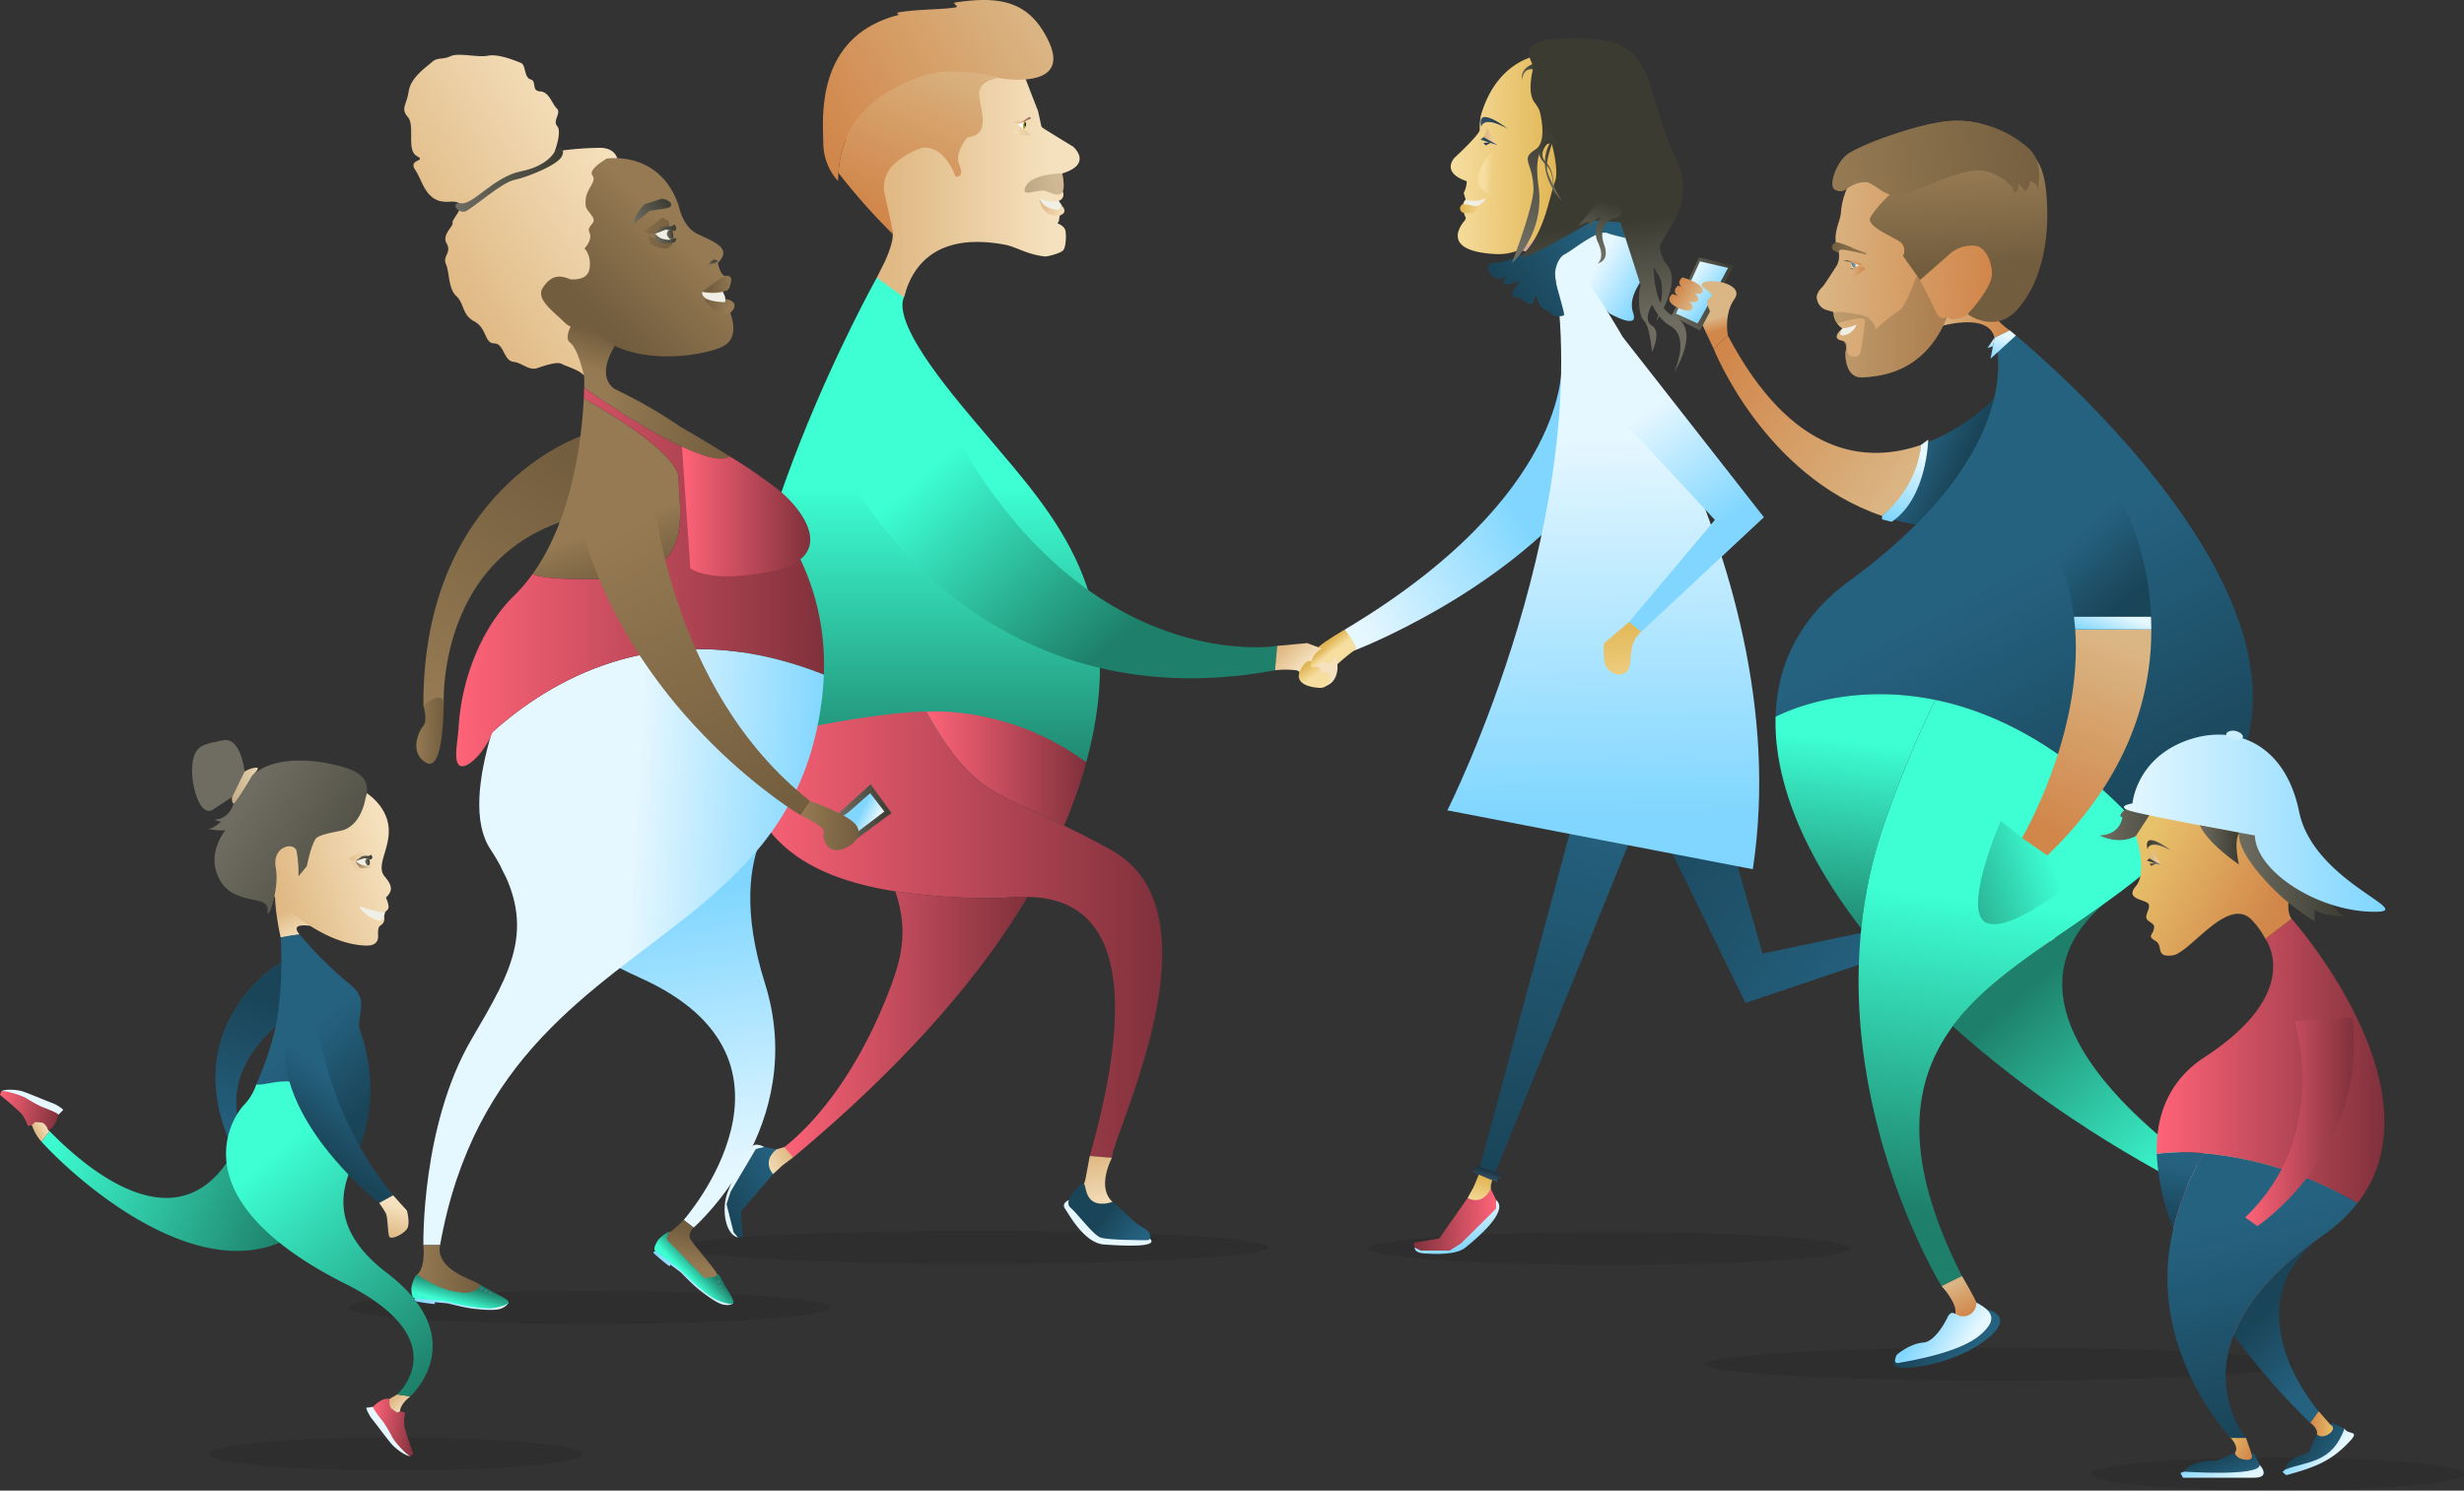 <svg xmlns="http://www.w3.org/2000/svg" xmlns:xlink="http://www.w3.org/1999/xlink" viewBox="0 0 627.439 379.626"><rect x="0" y="0" width="627.439" height="379.626" fill="#333333" stroke="none"/><defs><style>.a{isolation:isolate;}.b{opacity:0.1;mix-blend-mode:multiply;}.c{fill:url(#a);}.d{fill:url(#b);}.e{fill:url(#c);}.f{fill:url(#d);}.g{fill:url(#e);}.h{fill:url(#f);}.i{fill:url(#g);}.j{fill:url(#h);}.k{fill:#fff;}.l{fill:#9a9326;}.m{fill:#1d1d1b;}.n{fill:url(#i);}.o{fill:url(#j);}.p{fill:url(#k);}.q{fill:url(#l);}.r{fill:url(#m);}.s{fill:url(#n);}.t{fill:url(#o);}.u{fill:url(#p);}.v{fill:url(#q);}.w{fill:url(#r);}.x{fill:url(#s);}.y{fill:url(#t);}.z{fill:url(#u);}.aa{fill:url(#v);}.ab{fill:url(#w);}.ac{fill:url(#x);}.ad{fill:url(#y);}.ae{fill:url(#z);}.af{fill:url(#aa);}.ag{fill:url(#ab);}.ah{fill:url(#ac);}.ai{fill:url(#ad);}.aj{fill:url(#ae);}.ak{fill:url(#af);}.al{fill:url(#ag);}.am{fill:#efefe6;}.an{fill:#e5f7ff;}.ao{fill:url(#ah);}.ap{fill:url(#ai);}.aq{fill:url(#aj);}.ar{fill:url(#ak);}.as{fill:url(#al);}.at{fill:url(#am);}.au{fill:url(#an);}.av{fill:url(#ao);}.aw{fill:url(#ap);}.ax{fill:url(#aq);}.ay{fill:url(#ar);}.az{fill:url(#as);}.ba{fill:url(#at);}.bb{fill:url(#au);}.bc{fill:url(#av);}.bd{fill:url(#aw);}.be{fill:url(#ax);}.bf{fill:url(#ay);}.bg{fill:url(#az);}.bh{fill:url(#ba);}.bi{fill:url(#bb);}.bj{fill:url(#bc);}.bk{fill:url(#bd);}.bl{fill:url(#be);}.bm{fill:url(#bf);}.bn{fill:url(#bg);}.bo{fill:url(#bh);}.bp{fill:url(#bi);}.bq{fill:url(#bj);}.br{fill:url(#bk);}.bs{fill:url(#bl);}.bt{fill:url(#bm);}.bu{fill:url(#bn);}.bv{fill:url(#bo);}.bw{fill:url(#bp);}.bx{fill:url(#bq);}.by{fill:url(#br);}.bz{fill:url(#bs);}.ca{fill:url(#bt);}.cb{fill:url(#bu);}.cc{fill:url(#bv);}.cd{fill:url(#bw);}.ce{fill:url(#bx);}.cf{fill:url(#by);}.cg{fill:url(#bz);}.ch{fill:url(#ca);}.ci{fill:url(#cb);}.cj{fill:url(#cc);}.ck{fill:url(#cd);}.cl{fill:url(#ce);}.cm{fill:url(#cf);}.cn{fill:url(#cg);}.co{fill:url(#ch);}.cp{fill:url(#ci);}.cq{fill:url(#cj);}.cr{fill:url(#ck);}.cs{fill:url(#cl);}.ct{fill:url(#cm);}.cu{fill:url(#cn);}.cv{fill:url(#co);}.cw{fill:url(#cp);}.cx{fill:url(#cq);}.cy{fill:url(#cr);}.cz{fill:url(#cs);}.da{fill:url(#ct);}.db,.dw{opacity:0.4;}.db{fill:url(#cu);}.dc{fill:url(#cv);}.dd{fill:url(#cw);}.de{fill:url(#cx);}.df{fill:url(#cy);}.dg{fill:url(#cz);}.dh{fill:url(#da);}.di{fill:url(#db);}.dj{fill:url(#dc);}.dk{fill:url(#dd);}.dl{fill:url(#de);}.dm{fill:url(#df);}.dn{fill:url(#dg);}.do{fill:url(#dh);}.dp{fill:url(#di);}.dq{fill:url(#dj);}.dr{fill:url(#dk);}.ds{fill:url(#dl);}.dt{fill:url(#dm);}.du{fill:url(#dn);}.dv{fill:url(#do);}.dw{fill:url(#dp);}.dx{fill:url(#dq);}.dy{fill:url(#dr);}.dz{fill:url(#ds);}.ea{fill:url(#dt);}.eb{fill:url(#du);}.ec{fill:url(#dv);}.ed{fill:url(#dw);}.ee{fill:url(#dx);}.ef{fill:url(#dy);}.eg{fill:url(#dz);}.eh{fill:url(#ea);}.ei{fill:url(#eb);}.ej{fill:url(#ec);}.ek{fill:url(#ed);}.el{fill:url(#ee);}.em{fill:url(#ef);}.en{fill:url(#eg);}.eo{fill:url(#eh);}.ep{fill:url(#ei);}.eq{fill:url(#ej);}.er{fill:url(#ek);}.es{fill:url(#el);}.et{fill:url(#em);}.eu{fill:url(#en);}.ev{fill:url(#eo);}.ew{fill:url(#ep);}.ex{fill:url(#eq);}.ey{fill:url(#er);}.ez{fill:#ccefff;}.fa{fill:url(#es);}.fb{fill:url(#et);}.fc{fill:url(#eu);}.fd{fill:url(#ev);}.fe{fill:url(#ew);}.ff{fill:url(#ex);}.fg{fill:url(#ey);}.fh{fill:url(#ez);}.fi{fill:url(#fa);}.fj{fill:url(#fb);}.fk{fill:url(#fc);}.fl{fill:url(#fd);}.fm{fill:url(#fe);}.fn{fill:url(#ff);}.fo{fill:url(#fg);}.fp{fill:url(#fh);}.fq{fill:url(#fi);}.fr{fill:url(#fj);}.fs{fill:url(#fk);}.ft{fill:url(#fl);}.fu{fill:url(#fm);}.fv{fill:url(#fn);}.fw{fill:url(#fo);}.fx{fill:url(#fp);}</style><linearGradient id="a" x1="233.821" y1="123.922" x2="233.821" y2="199.43" gradientUnits="userSpaceOnUse"><stop offset="0" stop-color="#3dffd3"/><stop offset="1" stop-color="#1e806a"/></linearGradient><linearGradient id="b" x1="235.912" y1="195.724" x2="276.611" y2="195.724" gradientUnits="userSpaceOnUse"><stop offset="0" stop-color="#ff6378"/><stop offset="1" stop-color="#80313c"/></linearGradient><linearGradient id="c" x1="187.959" y1="238.032" x2="295.951" y2="238.032" xlink:href="#b"/><linearGradient id="d" x1="340.63" y1="149.981" x2="382.445" y2="123.809" gradientUnits="userSpaceOnUse"><stop offset="0" stop-color="#e5f7ff"/><stop offset="1" stop-color="#80d6ff"/></linearGradient><linearGradient id="e" x1="198.207" y1="260.889" x2="261.685" y2="260.889" xlink:href="#b"/><linearGradient id="f" x1="227.185" y1="43" x2="267.206" y2="43" gradientUnits="userSpaceOnUse"><stop offset="0" stop-color="#e0b984"/><stop offset="1" stop-color="#f5e1be"/></linearGradient><linearGradient id="g" x1="-105.102" y1="-73.747" x2="-101.421" y2="-73.747" gradientTransform="translate(375.928 81.017) rotate(-12.32)" xlink:href="#f"/><linearGradient id="h" x1="264.074" y1="32.374" x2="258.038" y2="33.615" xlink:href="#f"/><linearGradient id="i" x1="-190.381" y1="61.838" x2="-182.552" y2="61.838" gradientTransform="matrix(-1, 0, 0, 1, 203.288, 0)" gradientUnits="userSpaceOnUse"><stop offset="0.009" stop-color="#e6b3a8"/><stop offset="1" stop-color="#cfa38e"/></linearGradient><linearGradient id="j" x1="-194.964" y1="62.258" x2="-190.381" y2="62.258" gradientTransform="matrix(-1, 0, 0, 1, 203.288, 0)" gradientUnits="userSpaceOnUse"><stop offset="0" stop-color="#dcc2ae"/><stop offset="1" stop-color="#e8ceba"/></linearGradient><linearGradient id="k" x1="-204.847" y1="65.35" x2="-217.468" y2="73.191" gradientTransform="matrix(-1, 0, 0, 1, 203.288, 0)" xlink:href="#d"/><linearGradient id="l" x1="-174.885" y1="299.83" x2="-172.938" y2="306.926" gradientTransform="matrix(-1, 0, 0, 1, 203.288, 0)" gradientUnits="userSpaceOnUse"><stop offset="0" stop-color="#e1b552"/><stop offset="1" stop-color="#f6dea0"/></linearGradient><linearGradient id="m" x1="-301.198" y1="230.573" x2="-299.348" y2="237.314" gradientTransform="matrix(-1, 0, 0, 1, 203.288, 0)" xlink:href="#f"/><linearGradient id="n" x1="-278.955" y1="247.035" x2="-208.08" y2="208.479" gradientTransform="matrix(-1, 0, 0, 1, 203.288, 0)" gradientUnits="userSpaceOnUse"><stop offset="0" stop-color="#256280"/><stop offset="1" stop-color="#1a4559"/></linearGradient><linearGradient id="o" x1="-208.215" y1="201.304" x2="-181.439" y2="298.879" xlink:href="#n"/><linearGradient id="p" x1="-203.19" y1="111.931" x2="-205.091" y2="207.904" gradientTransform="matrix(-1, 0, 0, 1, 203.288, 0)" xlink:href="#d"/><linearGradient id="q" x1="-175.713" y1="297.851" x2="-175.057" y2="300.239" gradientTransform="matrix(-1, 0, 0, 1, 203.288, 0)" gradientUnits="userSpaceOnUse"><stop offset="0" stop-color="#1a3140"/><stop offset="0.865" stop-color="#314d62"/><stop offset="1" stop-color="#345067"/></linearGradient><linearGradient id="r" x1="-296.495" y1="231.277" x2="-294.536" y2="238.418" xlink:href="#q"/><linearGradient id="s" x1="2159.91" y1="-1344.797" x2="2161.857" y2="-1337.701" gradientTransform="translate(-1631.936 -1471.385) rotate(75.824)" xlink:href="#f"/><linearGradient id="t" x1="141.749" y1="-339.657" x2="148.078" y2="-339.657" gradientTransform="matrix(-0.233, -0.973, -0.973, 0.233, 105.956, 258.043)" xlink:href="#j"/><linearGradient id="u" x1="397.229" y1="39.453" x2="369.462" y2="39.453" gradientTransform="matrix(1, 0, 0, 1, 0, 0)" xlink:href="#l"/><linearGradient id="v" x1="-175.101" y1="34.685" x2="-179.498" y2="35.167" gradientTransform="matrix(-1, 0, 0, 1, 203.288, 0)" xlink:href="#f"/><linearGradient id="w" x1="-180.661" y1="31.305" x2="-173.75" y2="31.305" xlink:href="#q"/><linearGradient id="x" x1="-179.687" y1="47.529" x2="-174.583" y2="47.218" xlink:href="#l"/><linearGradient id="y" x1="-178.018" y1="35.933" x2="-173.725" y2="35.933" xlink:href="#q"/><linearGradient id="z" x1="-176.334" y1="36.657" x2="-174.453" y2="36.657" xlink:href="#q"/><linearGradient id="aa" x1="-206.044" y1="59.438" x2="-182.288" y2="76.067" xlink:href="#n"/><linearGradient id="ab" x1="411.59" y1="83.686" x2="408.206" y2="56.95" gradientUnits="userSpaceOnUse"><stop offset="0" stop-color="#6f6d61"/><stop offset="1" stop-color="#3b3b32"/></linearGradient><linearGradient id="ac" x1="-184.47" y1="61.797" x2="-190.143" y2="32.146" gradientTransform="matrix(-1, 0, 0, 1, 203.288, 0)" xlink:href="#ab"/><linearGradient id="ad" x1="-184.69" y1="20.236" x2="-187.64" y2="17.21" gradientTransform="matrix(-1, 0, 0, 1, 203.288, 0)" xlink:href="#ab"/><linearGradient id="ae" x1="-190.478" y1="46.88" x2="-190.478" y2="36.29" gradientTransform="matrix(-1, 0, 0, 1, 203.288, 0)" xlink:href="#ab"/><linearGradient id="af" x1="-192.261" y1="48.625" x2="-192.413" y2="36.371" gradientTransform="matrix(-1, 0, 0, 1, 203.288, 0)" xlink:href="#ab"/><linearGradient id="ag" x1="405.377" y1="63.634" x2="408.648" y2="51.225" xlink:href="#ab"/><linearGradient id="ah" x1="2164.701" y1="-1342.906" x2="2169.711" y2="-1324.651" gradientTransform="translate(-1631.936 -1471.385) rotate(75.824)" xlink:href="#n"/><linearGradient id="ai" x1="278.228" y1="294.687" x2="281.774" y2="307.61" xlink:href="#f"/><linearGradient id="aj" x1="289.063" y1="316.786" x2="280.98" y2="310.051" gradientTransform="matrix(1, 0, 0, 1, 0, 0)" xlink:href="#n"/><linearGradient id="ak" x1="243.836" y1="113.311" x2="285.651" y2="161.744" xlink:href="#a"/><linearGradient id="al" x1="338.058" y1="163.594" x2="339.891" y2="165.872" gradientTransform="matrix(1, 0, 0, 1, 0, 0)" xlink:href="#l"/><linearGradient id="am" x1="164.534" y1="194.373" x2="169.041" y2="199.975" gradientTransform="translate(145.73 -14.206) rotate(-5.341)" xlink:href="#f"/><linearGradient id="an" x1="444.591" y1="142.555" x2="446.762" y2="145.254" gradientTransform="translate(-101.607 -2.099) rotate(3.774)" xlink:href="#l"/><linearGradient id="ao" x1="335.865" y1="166.101" x2="337.097" y2="167.634" gradientTransform="matrix(1, 0, 0, 1, 0, 0)" xlink:href="#l"/><linearGradient id="ap" x1="107.695" y1="176.464" x2="147.705" y2="116.599" gradientUnits="userSpaceOnUse"><stop offset="0" stop-color="#957a53"/><stop offset="1" stop-color="#725d3e"/></linearGradient><linearGradient id="aq" x1="178.146" y1="299.699" x2="167.316" y2="228.403" xlink:href="#d"/><linearGradient id="ar" x1="149.427" y1="93.614" x2="152.302" y2="84.68" xlink:href="#ap"/><linearGradient id="as" x1="-879.63" y1="886.314" x2="-825.793" y2="886.314" gradientTransform="translate(379.756 -1151.748) rotate(-32.351)" xlink:href="#f"/><linearGradient id="at" x1="173.14" y1="60.25" x2="152.618" y2="80.772" xlink:href="#ap"/><linearGradient id="au" x1="-831.159" y1="903.561" x2="-820.513" y2="903.561" gradientTransform="translate(379.756 -1151.748) rotate(-32.351)" xlink:href="#ab"/><linearGradient id="av" x1="-258.604" y1="1023.924" x2="-257.058" y2="1023.924" gradientTransform="translate(185.55 -995.957) rotate(-13.326)" xlink:href="#ab"/><linearGradient id="aw" x1="-273.193" y1="1019.631" x2="-254.092" y2="1021.589" gradientTransform="translate(185.55 -995.957) rotate(-13.326)" xlink:href="#ap"/><linearGradient id="ax" x1="-273.919" y1="1021.591" x2="-256.459" y2="1026.458" gradientTransform="translate(185.55 -995.957) rotate(-13.326)" xlink:href="#ap"/><linearGradient id="ay" x1="-821.176" y1="923.291" x2="-818.334" y2="923.291" gradientTransform="translate(379.756 -1151.748) rotate(-32.351)" xlink:href="#ab"/><linearGradient id="az" x1="7.194" y1="1184.227" x2="0.686" y2="1183.751" gradientTransform="matrix(0.89, -0.087, 0.09, 0.916, 73.738, -1011.411)" xlink:href="#ap"/><linearGradient id="ba" x1="17.435" y1="1034.515" x2="11.177" y2="1031.903" gradientTransform="translate(89.313 -951.743) rotate(-4.364)" xlink:href="#ap"/><linearGradient id="bb" x1="-261.92" y1="1022.365" x2="-255.941" y2="1022.365" gradientTransform="translate(185.55 -995.957) rotate(-13.326)" xlink:href="#ab"/><linearGradient id="bc" x1="-261.92" y1="1024.382" x2="-256.488" y2="1024.382" gradientTransform="translate(185.55 -995.957) rotate(-13.326)" xlink:href="#ab"/><linearGradient id="bd" x1="159.746" y1="242.131" x2="207.503" y2="244.94" xlink:href="#d"/><linearGradient id="be" x1="106.229" y1="323.929" x2="122.638" y2="323.929" xlink:href="#ap"/><linearGradient id="bf" x1="154.405" y1="134.286" x2="159.369" y2="148.951" xlink:href="#ap"/><linearGradient id="bg" x1="116.172" y1="146.95" x2="209.836" y2="146.95" xlink:href="#b"/><linearGradient id="bh" x1="128.71" y1="332.607" x2="105.596" y2="331.476" xlink:href="#d"/><linearGradient id="bi" x1="116.513" y1="332.099" x2="117.743" y2="327.329" xlink:href="#a"/><linearGradient id="bj" x1="122.394" y1="328.284" x2="122.883" y2="328.284" gradientUnits="userSpaceOnUse"><stop offset="0" stop-color="#769497"/><stop offset="1" stop-color="#576f71"/></linearGradient><linearGradient id="bk" x1="123.563" y1="328.787" x2="124.052" y2="328.787" xlink:href="#bj"/><linearGradient id="bl" x1="124.674" y1="329.304" x2="125.163" y2="329.304" xlink:href="#bj"/><linearGradient id="bm" x1="1021.257" y1="-110.462" x2="1021.747" y2="-110.462" gradientTransform="translate(-746.427 -113.324) rotate(31.452)" xlink:href="#bj"/><linearGradient id="bn" x1="1022.426" y1="-109.959" x2="1022.916" y2="-109.959" gradientTransform="translate(-746.427 -113.324) rotate(31.452)" xlink:href="#bj"/><linearGradient id="bo" x1="1023.537" y1="-109.443" x2="1024.027" y2="-109.443" gradientTransform="translate(-746.427 -113.324) rotate(31.452)" xlink:href="#bj"/><linearGradient id="bp" x1="154.303" y1="105.969" x2="185.757" y2="106.842" xlink:href="#ap"/><linearGradient id="bq" x1="173.663" y1="130.264" x2="206.318" y2="130.264" xlink:href="#b"/><linearGradient id="br" x1="115.964" y1="45.822" x2="143.368" y2="45.822" xlink:href="#ab"/><linearGradient id="bs" x1="1027.573" y1="-106.139" x2="1004.46" y2="-107.27" gradientTransform="translate(-746.427 -113.324) rotate(31.452)" xlink:href="#d"/><linearGradient id="bt" x1="1015.376" y1="-106.648" x2="1016.606" y2="-111.418" gradientTransform="translate(-746.427 -113.324) rotate(31.452)" xlink:href="#a"/><linearGradient id="bu" x1="175.7" y1="322.082" x2="177.831" y2="313.813" xlink:href="#ap"/><linearGradient id="bv" x1="1232.476" y1="-566.609" x2="1232.966" y2="-566.609" gradientTransform="translate(-1093.833 -132.027) rotate(44.436)" xlink:href="#bj"/><linearGradient id="bw" x1="1233.646" y1="-566.105" x2="1234.135" y2="-566.105" gradientTransform="translate(-1093.833 -132.027) rotate(44.436)" xlink:href="#bj"/><linearGradient id="bx" x1="1234.757" y1="-565.589" x2="1235.246" y2="-565.589" gradientTransform="translate(-1093.833 -132.027) rotate(44.436)" xlink:href="#bj"/><linearGradient id="by" x1="158.255" y1="134.902" x2="200.447" y2="208.906" xlink:href="#ap"/><linearGradient id="bz" x1="515.558" y1="236.539" x2="511.005" y2="238.534" xlink:href="#d"/><linearGradient id="ca" x1="-627.935" y1="-3528.384" x2="-607.082" y2="-3528.384" gradientTransform="matrix(0.27, 0.963, 0.963, -0.27, 4077.378, -119.55)" xlink:href="#b"/><linearGradient id="cb" x1="370.054" y1="308.964" x2="372.583" y2="318.181" xlink:href="#d"/><linearGradient id="cc" x1="-177.685" y1="310.616" x2="-156.724" y2="310.616" gradientTransform="matrix(-1, 0, 0, 1, 203.288, 0)" xlink:href="#b"/><linearGradient id="cd" x1="106.006" y1="186.081" x2="112.993" y2="186.081" xlink:href="#ap"/><linearGradient id="ce" x1="213.627" y1="206.672" x2="226.997" y2="206.672" xlink:href="#ab"/><linearGradient id="cf" x1="223.161" y1="208.721" x2="219.271" y2="206.697" xlink:href="#d"/><linearGradient id="cg" x1="203.864" y1="210.279" x2="218.653" y2="210.279" xlink:href="#ap"/><linearGradient id="ch" x1="223.347" y1="53.961" x2="243.427" y2="11.77" gradientUnits="userSpaceOnUse"><stop offset="0" stop-color="#d1864a"/><stop offset="0.999" stop-color="#dab684"/></linearGradient><linearGradient id="ci" x1="208.321" y1="34.007" x2="262.244" y2="1.743" xlink:href="#ch"/><linearGradient id="cj" x1="488.149" y1="114.057" x2="499.28" y2="119.171" gradientTransform="matrix(1, 0, 0, 1, 0, 0)" xlink:href="#n"/><linearGradient id="ck" x1="438.875" y1="89.185" x2="484.902" y2="124.983" xlink:href="#ch"/><linearGradient id="cl" x1="855.325" y1="94.462" x2="873.553" y2="94.462" gradientTransform="matrix(-0.985, 0.175, 0.175, 0.985, 1336.849, -161.353)" xlink:href="#ch"/><linearGradient id="cm" x1="350.651" y1="112.4" x2="348.463" y2="136.316" gradientTransform="matrix(-1, -0.031, -0.031, 1, 848.032, -57.482)" xlink:href="#ap"/><linearGradient id="cn" x1="336.637" y1="140.384" x2="381.054" y2="140.384" gradientTransform="matrix(-1, -0.031, -0.031, 1, 848.032, -57.482)" xlink:href="#ch"/><linearGradient id="co" x1="368.8" y1="132.514" x2="377.579" y2="132.514" gradientTransform="matrix(-1, -0.031, -0.031, 1, 848.032, -57.482)" xlink:href="#ap"/><linearGradient id="cp" x1="370.394" y1="136.131" x2="374.626" y2="136.131" gradientTransform="matrix(-1, -0.031, -0.031, 1, 848.032, -57.482)" xlink:href="#ap"/><linearGradient id="cq" x1="370.394" y1="137.332" x2="372.678" y2="137.332" gradientTransform="matrix(-1, -0.031, -0.031, 1, 848.032, -57.482)" xlink:href="#ap"/><linearGradient id="cr" x1="368.8" y1="138.306" x2="372.689" y2="138.306" gradientTransform="matrix(-1, -0.031, -0.031, 1, 848.032, -57.482)" xlink:href="#ch"/><linearGradient id="cs" x1="369.646" y1="135.905" x2="373.563" y2="135.905" gradientTransform="matrix(-1, -0.031, -0.031, 1, 848.032, -57.482)" xlink:href="#ch"/><linearGradient id="ct" x1="377.164" y1="113.358" x2="321.367" y2="105.678" gradientTransform="matrix(-1, -0.031, -0.031, 1, 848.032, -57.482)" xlink:href="#ap"/><linearGradient id="cu" x1="466.871" y1="83.192" x2="495.787" y2="83.192" xlink:href="#ap"/><linearGradient id="cv" x1="501.454" y1="151.266" x2="536.651" y2="216.546" gradientTransform="matrix(1, 0, 0, 1, 0, 0)" xlink:href="#n"/><linearGradient id="cw" x1="471.634" y1="188.467" x2="466.219" y2="240.21" xlink:href="#a"/><linearGradient id="cx" x1="560.5" y1="296.086" x2="519.587" y2="249.157" xlink:href="#a"/><linearGradient id="cy" x1="512.202" y1="230.287" x2="501.974" y2="310.307" xlink:href="#a"/><linearGradient id="cz" x1="501.219" y1="334.864" x2="497.384" y2="326.854" xlink:href="#ch"/><linearGradient id="da" x1="572.572" y1="309.602" x2="565.69" y2="305.315" xlink:href="#ch"/><linearGradient id="db" x1="-605.234" y1="105.545" x2="-612.528" y2="97.179" gradientTransform="translate(971.658 -149.666) rotate(-39.966)" xlink:href="#n"/><linearGradient id="dc" x1="-605.536" y1="104.598" x2="-612.46" y2="96.656" gradientTransform="translate(971.658 -149.666) rotate(-39.966)" xlink:href="#d"/><linearGradient id="dd" x1="-5.228" y1="348.083" x2="-14.397" y2="337.566" gradientTransform="translate(408.016 9.842) rotate(-16.461)" xlink:href="#n"/><linearGradient id="de" x1="-6.322" y1="346.403" x2="-14.486" y2="337.039" gradientTransform="translate(408.016 9.842) rotate(-16.461)" xlink:href="#d"/><linearGradient id="df" x1="522.439" y1="217.867" x2="485.437" y2="230.201" xlink:href="#a"/><linearGradient id="dg" x1="520.524" y1="211.114" x2="539.777" y2="163.282" xlink:href="#ch"/><linearGradient id="dh" x1="528.238" y1="136.806" x2="541.775" y2="152.449" gradientTransform="matrix(1, 0, 0, 1, 0, 0)" xlink:href="#n"/><linearGradient id="di" x1="425.647" y1="74.876" x2="441.509" y2="74.876" xlink:href="#ab"/><linearGradient id="dj" x1="429.723" y1="71.171" x2="436.683" y2="76.583" xlink:href="#d"/><linearGradient id="dk" x1="439.248" y1="83.854" x2="438.337" y2="80.453" xlink:href="#ch"/><linearGradient id="dl" x1="425.675" y1="75.377" x2="430.512" y2="79.139" xlink:href="#ch"/><linearGradient id="dm" x1="427.085" y1="73.255" x2="431.922" y2="77.017" xlink:href="#ch"/><linearGradient id="dn" x1="428.216" y1="71.134" x2="433.053" y2="74.896" xlink:href="#ch"/><linearGradient id="do" x1="259.077" y1="30.716" x2="262.533" y2="30.716" gradientUnits="userSpaceOnUse"><stop offset="0" stop-color="#f1894c"/><stop offset="1" stop-color="#896d66"/></linearGradient><linearGradient id="dp" x1="268.751" y1="46.933" x2="261.731" y2="48.277" xlink:href="#ap"/><linearGradient id="dq" x1="371.801" y1="52.422" x2="378.398" y2="52.422" gradientTransform="matrix(1, 0, 0, 1, 0, 0)" xlink:href="#l"/><linearGradient id="dr" x1="264.676" y1="52.662" x2="271.058" y2="52.662" xlink:href="#f"/><linearGradient id="ds" x1="413.326" y1="157.142" x2="414.658" y2="182.333" gradientTransform="matrix(1, 0, 0, 1, 0, 0)" xlink:href="#l"/><linearGradient id="dt" x1="408.874" y1="112.48" x2="428.728" y2="140.457" xlink:href="#d"/><linearGradient id="du" x1="538.945" y1="156.029" x2="536.364" y2="163.113" xlink:href="#d"/><linearGradient id="dv" x1="488.107" y1="116.065" x2="481.919" y2="133.043" xlink:href="#d"/><linearGradient id="dw" x1="510.654" y1="85.626" x2="508.391" y2="91.836" xlink:href="#d"/><linearGradient id="dx" x1="507.45" y1="86.554" x2="506.614" y2="88.847" xlink:href="#d"/><linearGradient id="dy" x1="371.435" y1="136.661" x2="372.638" y2="136.661" gradientTransform="matrix(-1, -0.031, -0.031, 1, 848.032, -57.482)" xlink:href="#bj"/><linearGradient id="dz" x1="573.111" y1="371.411" x2="565.579" y2="366.566" gradientUnits="userSpaceOnUse"><stop offset="0" stop-color="#d1864a"/><stop offset="0.999" stop-color="#e8c26b"/></linearGradient><linearGradient id="ea" x1="576.849" y1="239.58" x2="578.16" y2="239.58" xlink:href="#a"/><linearGradient id="eb" x1="596.053" y1="344.38" x2="580.56" y2="329.94" gradientTransform="matrix(1, 0, 0, 1, 0, 0)" xlink:href="#n"/><linearGradient id="ec" x1="554.604" y1="296.281" x2="551.144" y2="311.022" gradientTransform="matrix(1, 0, 0, 1, 0, 0)" xlink:href="#n"/><linearGradient id="ed" x1="763.073" y1="236.424" x2="804.339" y2="236.424" gradientTransform="translate(-172.079 -19.846) rotate(7.585)" xlink:href="#b"/><linearGradient id="ee" x1="574.077" y1="309.712" x2="585.659" y2="361.455" gradientTransform="matrix(1, 0, 0, 1, 0, 0)" xlink:href="#n"/><linearGradient id="ef" x1="755.905" y1="189.176" x2="807.948" y2="189.176" gradientTransform="translate(-172.079 -19.846) rotate(7.585)" xlink:href="#a"/><linearGradient id="eg" x1="549.191" y1="270.172" x2="607.171" y2="270.172" xlink:href="#b"/><linearGradient id="eh" x1="567.12" y1="377.783" x2="564.771" y2="371.002" gradientTransform="matrix(1, 0, 0, 1, 0, 0)" xlink:href="#n"/><linearGradient id="ei" x1="566.841" y1="377.879" x2="564.492" y2="371.099" xlink:href="#d"/><linearGradient id="ej" x1="534.636" y1="206.282" x2="557.437" y2="206.282" xlink:href="#ab"/><linearGradient id="ek" x1="578.05" y1="234.872" x2="544.218" y2="217.765" xlink:href="#dz"/><linearGradient id="el" x1="-344.633" y1="218.396" x2="-348.626" y2="218.834" gradientTransform="matrix(-1, 0, 0, 1, 203.288, 0)" xlink:href="#f"/><linearGradient id="em" x1="-349.682" y1="215.326" x2="-343.406" y2="215.326" gradientTransform="matrix(-1, 0, 0, 1, 203.288, 0)" xlink:href="#ab"/><linearGradient id="en" x1="-347.282" y1="219.53" x2="-343.383" y2="219.53" gradientTransform="matrix(-1, 0, 0, 1, 203.288, 0)" xlink:href="#ab"/><linearGradient id="eo" x1="-345.752" y1="220.187" x2="-344.045" y2="220.187" gradientTransform="matrix(-1, 0, 0, 1, 203.288, 0)" xlink:href="#ab"/><linearGradient id="ep" x1="570.139" y1="223.091" x2="597.391" y2="223.091" xlink:href="#ab"/><linearGradient id="eq" x1="540.851" y1="209.654" x2="607.403" y2="209.654" xlink:href="#d"/><linearGradient id="er" x1="560.172" y1="215.185" x2="570.213" y2="215.185" xlink:href="#ab"/><linearGradient id="es" x1="588.281" y1="363.031" x2="594.602" y2="363.031" xlink:href="#dz"/><linearGradient id="et" x1="-489.727" y1="350.037" x2="-492.91" y2="340.846" gradientTransform="translate(763.757 -205.291) rotate(-38.14)" xlink:href="#n"/><linearGradient id="eu" x1="-490.6" y1="348.882" x2="-493.792" y2="339.668" gradientTransform="translate(763.757 -205.291) rotate(-38.14)" xlink:href="#d"/><linearGradient id="ev" x1="571.729" y1="285.707" x2="599.402" y2="285.707" xlink:href="#b"/><linearGradient id="ew" x1="65.562" y1="268.961" x2="53.264" y2="285.848" gradientTransform="matrix(1, 0, 0, 1, 0, 0)" xlink:href="#n"/><linearGradient id="ex" x1="56.024" y1="290.657" x2="67.155" y2="255.159" gradientTransform="matrix(1, 0, 0, 1, 0, 0)" xlink:href="#n"/><linearGradient id="ey" x1="72.648" y1="231.944" x2="76.033" y2="238.938" xlink:href="#f"/><linearGradient id="ez" x1="142.566" y1="217.625" x2="170.729" y2="208.237" gradientTransform="translate(-62.582 2.718) rotate(2.473)" xlink:href="#f"/><linearGradient id="fa" x1="133.114" y1="195.738" x2="179.422" y2="221.644" gradientTransform="translate(-62.582 2.718) rotate(2.473)" xlink:href="#ab"/><linearGradient id="fb" x1="-298.101" y1="1168.778" x2="-296.967" y2="1168.778" gradientTransform="translate(165.765 -984.307) rotate(-10.853)" xlink:href="#ab"/><linearGradient id="fc" x1="160.282" y1="210.149" x2="165.547" y2="207.066" gradientTransform="translate(-62.582 2.718) rotate(2.473)" xlink:href="#f"/><linearGradient id="fd" x1="155.776" y1="212.436" x2="167.527" y2="210.293" gradientTransform="translate(-62.582 2.718) rotate(2.473)" xlink:href="#f"/><linearGradient id="fe" x1="-300.533" y1="1167.635" x2="-296.148" y2="1167.635" gradientTransform="translate(165.765 -984.307) rotate(-10.853)" xlink:href="#ab"/><linearGradient id="ff" x1="-300.533" y1="1169.114" x2="-296.55" y2="1169.114" gradientTransform="translate(165.765 -984.307) rotate(-10.853)" gradientUnits="userSpaceOnUse"><stop offset="0" stop-color="#957a53"/><stop offset="1" stop-color="#f5e1be"/></linearGradient><linearGradient id="fg" x1="119.891" y1="194.211" x2="139.616" y2="190.613" gradientTransform="translate(-62.582 2.718) rotate(2.473)" xlink:href="#ff"/><linearGradient id="fh" x1="272.476" y1="194.102" x2="275.121" y2="192.168" gradientTransform="translate(-233.253 56.727) rotate(8.209)" xlink:href="#f"/><linearGradient id="fi" x1="278.77" y1="184.305" x2="342.683" y2="200.986" gradientTransform="translate(-233.253 56.727) rotate(8.209)" xlink:href="#a"/><linearGradient id="fj" x1="77.518" y1="263.693" x2="93.613" y2="281.592" gradientTransform="matrix(1, 0, 0, 1, 0, 0)" xlink:href="#n"/><linearGradient id="fk" x1="262.574" y1="189.528" x2="278.052" y2="189.528" gradientTransform="translate(-233.253 56.727) rotate(8.209)" xlink:href="#b"/><linearGradient id="fl" x1="372.992" y1="249.008" x2="375.841" y2="251.509" gradientTransform="translate(-233.253 56.727) rotate(8.209)" xlink:href="#f"/><linearGradient id="fm" x1="367.929" y1="255.848" x2="379.785" y2="255.848" gradientTransform="translate(-233.253 56.727) rotate(8.209)" xlink:href="#b"/><linearGradient id="fn" x1="334.454" y1="190.214" x2="386.502" y2="235.906" gradientTransform="translate(-233.253 56.727) rotate(8.209)" xlink:href="#a"/><linearGradient id="fo" x1="88.647" y1="276.78" x2="78.57" y2="290.618" gradientTransform="matrix(1, 0, 0, 1, 0, 0)" xlink:href="#n"/><linearGradient id="fp" x1="98.624" y1="314.508" x2="100.954" y2="307.076" xlink:href="#f"/></defs><g class="a"><ellipse class="b" cx="100.686" cy="370.3" rx="47.531" ry="4.212"/><ellipse class="b" cx="579.908" cy="375.415" rx="47.531" ry="4.212"/><ellipse class="b" cx="409.915" cy="317.956" rx="61.295" ry="4.212"/><ellipse class="b" cx="150.1" cy="332.998" rx="61.447" ry="4.212"/><ellipse class="b" cx="248.268" cy="317.656" rx="74.782" ry="4.212"/><ellipse class="b" cx="509.086" cy="347.438" rx="74.782" ry="4.212"/><path class="c" d="M187.959,189.648C183.058,142.494,223.271,70.71,223.271,70.71s9.913-2.549,6.88,5.007,14.364,27.177,20.875,34.893c17.886,21.197,37.101,41.124,25.585,83.537-6.508-5.015-57.712-4.813-77.41-5.679C196.062,189.285,191.309,188.6,187.959,189.648Z"/><path class="d" d="M270.969,210.274a123.883,123.883,0,0,0,5.642-16.127,66.423,66.423,0,0,0-36.772-12.944c-1.38-.046-2.682-.038-3.928.008C247.193,201.469,252.382,201.276,270.969,210.274Z"/><path class="e" d="M282.989,216.513c-4.567-2.536-8.528-4.548-12.02-6.239-18.588-8.999-23.776-8.806-35.057-29.062l-.003-.005c-11.904.219-35.388,4.514-47.95,8.441,2.162,20.8,12.882,33.076,40.018,37.356a166.45,166.45,0,0,0,25.708,1.733c1.642-0,4.581-.389,8-.315,12.85.279,32.507,7.125,15.821,65.981l5.655.454C283.524,288.226,311.868,232.549,282.989,216.513Z"/><path class="f" d="M397.648,92.937s2.121,33.229-55.237,67.42l2.615,5.251s36.897-14.058,58.623-41.067"/><path class="g" d="M253.684,228.737a166.45,166.45,0,0,1-25.708-1.733c3.118,9.207,1.973,15.992-1.261,24.526-11.864,31.311-28.509,41.698-28.509,41.698l3.758,1.547c18.37-15.315,32.863-30.023,44.127-44.07a197.602,197.602,0,0,0,15.592-22.283C258.265,228.348,255.326,228.737,253.684,228.737Z"/><path class="h" d="M273.248,37.33s-7.381-4.47-7.779-4.813a.855.855,0,0,1-.363-.674l-.774-3.544s-3.803-9.772-3.87-10.08-5.451-11.403-24.903-6.832-20.181,16.517-20.088,22.363c.093,5.846-.831,9.008,1.339,12.786,1.319,2.296,9.952,7.568,10.503,13.056.238,2.37-2.091,7.226-2.091,7.226l-1.953,3.893,6.88,5.007c.945-2.748,4.015-17.412,25.643-13.417,3.09.571,5.407,2.428,10.275,3.023.446.055,4.029-.772,4.705-1.62s.778-3.83.52-5.011c-.258-1.181-2.012-1.821-2.012-1.821l.361-.563a9.529,9.529,0,0,1,.654-2.672,1.517,1.517,0,0,0-.091-1.648l-.664-.824A1.665,1.665,0,0,0,270.6,48.766c.338-.766.375-2.166-.108-4.591C278.462,41.735,273.248,37.33,273.248,37.33Z"/><path class="i" d="M259.407,31.536l2.462-1.273-.509-.263s-2.282.691-3.088,1.046Z"/><path class="j" d="M259.077,31.706l2.659,1.949-.127.283a.594.594,0,0,1,.584.518l-2.95-.148-1.079-.274Z"/><path class="k" d="M260.955,30.735a1.602,1.602,0,0,1-.235,2.175l-1.643-1.204Z"/><path class="l" d="M260.955,30.735a2.265,2.265,0,0,0-.235,2.175A1.53,1.53,0,0,0,260.955,30.735Z"/><path class="m" d="M261.051,31.177a1.08,1.08,0,0,0-.169.637c.067.249.325.415.354.211S261.337,31.281,261.051,31.177Z"/><polygon class="n" points="385.841 63.237 390.568 64.717 393.669 60.802 391.173 58.959 385.841 63.237"/><path class="o" d="M398.252,62.948s-2.143-2.405-3.08-3.37-1.503,1.224-1.503,1.224a16.214,16.214,0,0,1,1.339,3.813C395.374,66.542,398.252,62.948,398.252,62.948Z"/><path class="p" d="M398.248,62.942l14.587-7.238s3.251-.382,1.912,2.103,5.068,2.868,3.681,7.075.634,3.06.198,4.972-4.261,5.546-2.731,9.944-6.08,0-6.08,0S398.002,68.268,398.248,62.942Z"/><path class="q" d="M380.004,300.556l-.364,1.22-.028.974-.17,3.451s-3.858.567-4.226.567-1.503-1.674-1.503-1.674l1.532-2.78,1.327-3.189Z"/><path class="r" d="M502.587,231.185l-1.346.614-1.812.477-.288,2.567.435,1.749,3.309-1.106,3.549.748a13.927,13.927,0,0,0,1.613-1.939c-.057-.17-2.61-3.716-2.723-3.744S502.587,231.185,502.587,231.185Z"/><polyline class="s" points="414.217 193.544 444.461 255.423 499.577 236.867 498.123 232.505 448.822 242.843 434.3 192.013"/><polygon class="t" points="403.77 197.156 376.571 298.211 380.444 299.422 420.684 200.182 403.77 197.156"/><path class="u" d="M394.929,64.219c12.964,64.31-26.371,142.157-26.371,142.157l40.143,7.74,37.639,7.257c12.201-80.324-48.087-158.426-48.087-158.426Z"/><polygon class="v" points="382.259 298.968 375.679 296.85 375.679 297.909 374.922 298.438 381.276 301.086 381.276 300.254 382.259 300.254 381.578 299.422 382.259 298.968"/><path class="w" d="M497.308,231.459c.076.113,1.097,4.085,1.097,4.085l.34,3.253.832-.794.756.113-.756-3.271-.227-3.952h-.34l-.643.605-.529-.605Z"/><path class="x" d="M199.716,292.144l-2.01.57-3.304,1.01s.395,3.879.485,4.237,1.991,1.048,1.991,1.048l2.32-2.166,2.767-2.068Z"/><ellipse class="y" cx="402.59" cy="38.1" rx="4.32" ry="3.085" transform="matrix(0.023, -1, 1, 0.023, 355.228, 439.706)"/><path class="z" d="M391.356,14.189s-10.354,1.394-14.288,15.324a18.198,18.198,0,0,0-.271,3.531c.136,1.085-6.33,7.054-6.33,7.054s-3.798,3.708,3.029,6.059a6.977,6.977,0,0,1-.769,2.984l.497,1.718s-1.537.859-.09,4.386c0,0,.362.271-.226.995s-6.511,7.687,7.822,8.455,17.408-18.086,15.464-27.31S391.356,14.189,391.356,14.189Z"/><path class="aa" d="M378.683,32.652s-.584,2.134-.926,2.2c0,0-.437.841,3.397,2.2"/><path class="ab" d="M383.95,32.811s-8.207-6.467-6.734-.447C377.215,32.364,377.467,29.172,383.95,32.811Z"/><path class="ac" d="M380.494,38.1s-7.175,6.895-2.752,10.409c4.273,3.395,1.418,8.066,1.418,8.066"/><polygon class="ad" points="377.759 34.916 377.013 35.574 381.306 36.951 377.759 34.916"/><polygon class="ae" points="379.133 36.26 377.742 36.425 378.298 37.053 379.622 36.356 379.133 36.26"/><path class="af" d="M412.163,51.834S385.904,67.038,381.05,66.925s-.303,5.9,2.016,3.517-2.256,2.383.883,1.929,6.656-2.198,6.77-3.652-7.715,6.602-5.219,6.829,4.652,3.631,5.219.794.681,1.021,1.815,1.929,1.475.567,2.383,1.588,2.905.678,3.326.454-2.147-7.829-2.283-9.644.594-4.983,2.555-5.952,8.201-6.282,10.698-5.384,4.647,1.131,4.712,1.333S412.163,51.834,412.163,51.834Z"/><path class="ag" d="M405.676,56.146l6.942.454,5.184,16.116a5.413,5.413,0,0,0-.381,1.621c-.148,2.346-.151,6.051,1.269,7.417s1.995,7.863,1.995,7.863,2.485-5.144,0-6.64c-2.484-1.496-.001-5.365-0-5.366a20.261,20.261,0,0,0,1.582,2.554c-.262.964-.477,1.59-.477,1.59s.307-.463.749-1.232a9.252,9.252,0,0,0,2.735,2.455c5.28,2.891.971,11.935.971,11.935s7.212-11.195,0-14.358a6.4,6.4,0,0,1-2.591-2.142c1.579-3.268,3.242-8.14.878-10.882a9.108,9.108,0,0,1-1.899-4.921c3.357-6.557,9.234-11.949,3.715-23.156-6.921-14.055-4.538-28.237-19.402-29.372s-17.214,1.103-17.586,2.95c-.208,1.033.49,2.683,1.147,3.938-.724,2.819-1.399,7.064.328,9.223,2.723,3.404,6.625,15.998,5.128,20.082s-2.632,12.594-7.624,17.927S405.676,56.146,405.676,56.146Zm17.244,21.079c-1.363-2.623-1.776-6.149-1.819-9.204a20.24,20.24,0,0,0,1.16,1.93C423.483,71.706,423.35,74.694,422.92,77.224Z"/><path class="ah" d="M391.173,25.171s3.744,10.432-.227,12.929-.567,3.258-.454,9.99c.074,4.386-5.522,18.986-5.522,18.986a22.746,22.746,0,0,0,6.77-19.893c-1.702-12.821,4.425-10.552,4.425-10.552Z"/><path class="ai" d="M390.721,16.165s-3.84,1.026-3.112,4.241c0,0,.095-3.681,3.38-2.559S390.721,16.165,390.721,16.165Z"/><path class="aj" d="M394.88,35.723s-3.833,3.101-1.21,5.597,1.891,8.585,1.891,8.585.373-5.831-1.74-7.791-2.554-3.782-1.069-5.408S394.88,35.723,394.88,35.723Z"/><path class="ak" d="M396.165,34.21s-3.063,6.765-2.042,9.812a43.277,43.277,0,0,0,3.631,7.207S389.131,42.682,396.165,34.21Z"/><path class="al" d="M413.638,51.693s-.681,3.687-2.298,3.829-4.472,2.324-2.874,6.736-1.692,4.818-1.692,4.818,2.014-1.059.227-5.144a5.982,5.982,0,0,1,.823-6.656s-2.298.643-2.468,1.863-2.496,1.39-2.496,1.39,2.042-.17,2.071-1.503-3.098.575-3.098.575l5.623-6.759Z"/><path class="am" d="M269.542,51.164a6.526,6.526,0,0,1-4.866-.774s.341,2.773,4.647,3.117c0,0,.768-.271.768-.965A2.609,2.609,0,0,0,269.542,51.164Z"/><path class="an" d="M194.586,292.098s-2.205-1.325-3.229.046-5.131,8.289-6.349,12.35-.164,9.968,2.919,10.662l-.677-8.105Z"/><path class="ao" d="M197.706,292.714l-3.12-.616-2.127.537-6.394,10.821-1.056,3.231,1.815,7.187,1.104,1.281s1.376.198,1.247-.315-.511-6.346-.511-6.346l8.214-9.486S193.843,295.953,197.706,292.714Z"/><path class="ap" d="M283.16,294.857s-4.039,7.465.129,11.217c0,0-.677,3.083-3.948,1.279a7.958,7.958,0,0,1-3.89-5.002s.647-.433,1.013-2.388l1.041-5.56Z"/><path class="an" d="M272.179,305.641s-1.975.724-.988,2.162,4.907,8.771,9.871,9.138,14.206.816,11.756-1.482S272.179,305.641,272.179,305.641Z"/><path class="aq" d="M273.964,302.915s-3.159,3.159-1.354,4.663,5.716,6.96,7.671,7.616,10.83.656,11.883.656,1.354-1.955-1.053-3.159-3.76-3.309-7.822-6.618c0,0-3.76,1.504-5.716-.752S277.123,299.155,273.964,302.915Z"/><path class="ar" d="M218.15,124.486s32.397,59.919,106.524,46.23l.545-6.222s-48.609,8.255-83.265-56.075"/><path class="am" d="M373.225,50.858a7.975,7.975,0,0,0,5.173-.319,5.753,5.753,0,0,1-4.078,3.046C371.331,54.149,372.974,51.834,373.225,50.858Z"/><path class="as" d="M342.412,160.357s-5.204,2.99-6.724,4.486,1.977,6.911,1.977,6.911,6.085-5.634,7.362-6.146S342.412,160.357,342.412,160.357Z"/><path class="at" d="M325.22,164.494l7.621-.712s3.755,1.388,6.107,2.301,2.893,9.128-3.251,8.855-3.301-3.802-5.606-4.221a21.11,21.11,0,0,0-5.415-.002Z"/><path class="au" d="M334.241,169.127c-.023.988,1.984.211,2.075,1.576s1.897.127,2.261,1.028-.091,3.527-2.461,3.455-6.616-.973-5.074-4.348S334.264,168.139,334.241,169.127Z"/><path class="av" d="M339.216,168.68a2.03,2.03,0,0,1-1.664,0c-.931-.395-2.679,1.382-3.441,1.326s-.31-2.623,1.438-4.118a3.775,3.775,0,0,1,5.161,0"/><path class="aw" d="M147.787,111.141s-40.146,13.465-39.979,68.516h5.184s-2.38-43.84,41.415-49.393"/><path class="ax" d="M127.498,220.658s5.038,14.59,35.756,28.491c46.536,21.058,10.843,61.551,10.843,61.551l2.537,1.946s29.613-25.813,18.131-62.294,7.291-47.649,7.291-47.649Z"/><path class="ay" d="M156.578,88.082s-5.618,8.213.776,11.502l-8.442-3.641-6.596-10.835,3.158-3.235,9.704-.924Z"/><path class="az" d="M157.354,41.168s-.069-3.339-4.321-3.526a81.838,81.838,0,0,0-11.788.953s1.91-5.032.647-6.455,1.141-3.321-.113-4.531-1.889-4.19-4.234-4.333-.762-2.587-2.439-3.059-1.185-3.65-2.38-4.153-5.79-2.417-8.459-1.884-7.422-.841-9.559.137-3.263.188-4.702,1.475-5.413,3.912-5.932,7.444S101.946,27.589,103.849,29.802s-.415,8.442,2.28,9.928-2.335.665-.377,3.558,2.639,8.517,8.628,8.085.533,4.401.864,5.319-2.831,3.046-1.505,5.337S112.638,65.233,113.559,67.28s.55,6.208,2.638,8.12,1.376,4.744,4.595,6.463,2.531,5.578,5.046,5.593,2.384,4.357,4.842,4.678,3.996,2.354,6.157,1.612,5.06-1.702,6.219-1.058,5.564,1.862,5.764,3.364-1.25-6.974-3.686-8.814,3.399-9.042,3.399-9.042l7.996-31.871Z"/><path class="ba" d="M154.524,40.392s13.615-2.236,18.358,12.172c0,0,.923,5.115,4.681,6.994s9.207,3.5,5.235,7.394c0,0,.694,3.485,2.03,3.32a36.496,36.496,0,0,1-1.049,5.445,16.307,16.307,0,0,1,2.127,3.734c.435,1.478,2.304,6.307-1.507,8.596s-22.405,5.862-32.081-2.79l-1.048-1.654s-4.799,1.224-7.525-1.497-7.377-5.912-5.549-8.761,3.798-3.596,6.98-2.229c0,0,4.126.581,4.854-2.323s-.744-5.228-1.222-5.489c0,0,2.18-2.195,1.299-4.08s1.973-2.126.755-4.048-2.013-1.794-1.699-4.561,2.862-4.381,1.68-5.95S154.524,40.392,154.524,40.392Z"/><polygon class="am" points="166.781 59.479 169.443 58.466 170.896 58.169 169.971 60.081 171.012 60.958 168.953 61.445 166.781 59.479"/><path class="bb" d="M161.478,56.907l4.024-3.238s4.506-.599,4.819-.797.939-.595.34-1.343a3.756,3.756,0,0,0-2.092-.93l-4.422,1.423S161.458,54.602,161.478,56.907Z"/><path class="bc" d="M170.33,58.69a.958.958,0,0,0-.359,1.39c.466,1.025,1.041.877,1.041.877s.448-.251.435-.611-.089-1.531-.375-1.584A7.042,7.042,0,0,0,170.33,58.69Z"/><path class="bd" d="M170.403,57.622s.267-1.151-.633-1.59-.694-1.104-2.191.229a23.716,23.716,0,0,1-3.444,2.447l.89.851s1.657-.043,1.755-.08l2.662-1.013Z"/><path class="be" d="M165.033,60.199l.728,2.003a12.688,12.688,0,0,0,2.563,1.024c.505-.011,1.545.323,1.987-.144s1.41-1.277,1.274-2.005-.817.375-.817.375l-3.94-.716Z"/><path class="bf" d="M180.207,67.82s.794-1.714,1.605-1.685,1.198.243.453.715S180.431,67.052,180.207,67.82Z"/><path class="bg" d="M178.789,74.319s4.745-3.66,6.038-4.047a1.006,1.006,0,0,1,1.365.971s-.095,2.295-1.218,2.797S178.789,74.319,178.789,74.319Z"/><path class="bh" d="M179.342,76.399s2.868,3.686,4.964,3.757c1.911.064,3.28-2.009,2.563-2.995C185.427,75.179,179.342,76.399,179.342,76.399Z"/><path class="bi" d="M166.417,59.617l3.026-1.152,2.16.395s.507-.156.585-.592-.41-1.117-.41-1.117-.787.658-1.375.471a4.54,4.54,0,0,0-1.955.318Z"/><path class="bj" d="M166.417,59.617a9.912,9.912,0,0,0,2.167,1.19c.479.032,1.978.546,2.428.15a1.667,1.667,0,0,1,1.249-.237l-.385.975s-3.404.625-4.106-.042A8.518,8.518,0,0,1,166.417,59.617Z"/><path class="bk" d="M128.184,184.066q-1.566,1.301-2.998,2.596c-3.488,11.758-4.718,22.918-.331,29.575,12.702,19.275,5.612,30.635-4.805,48.472-12.85,22.005-12.239,52.384-12.239,52.384h4.254c8.6-48.16,38.974-64.481,63.643-84.309,16.798-13.501,30.951-28.628,33.782-56.542.153-1.507.244-2.985.298-4.446C172.285,156.933,144.618,170.42,128.184,184.066Z"/><path class="bl" d="M107.813,317.093s.669,5.482-1.584,7.561l.838,3.16,9.597,2.951,5.974-.787-.175-2.673a20.041,20.041,0,0,0-2.503-1.286c-3.361-1.417-8.88-4.142-7.893-8.926Z"/><path class="bm" d="M154.63,147.451c22.72-.472,18.196-17.232,18.196-25.494,0-5.893-15.36-15.487-24.169-20.506-.484,9.853-2.763,30.436-13.035,44.736C136.845,146.902,141.094,147.731,154.63,147.451Z"/><path class="bn" d="M183.824,116.811c-8.792.526-35.066-18.068-35.066-18.068h0c-.019.771-.051,1.687-.102,2.708,8.809,5.018,24.169,14.613,24.169,20.506,0,8.262,4.524,25.023-18.196,25.494-13.536.281-17.785-.548-19.009-1.264a41.091,41.091,0,0,1-4.674,5.481c-7.712,7.514-13.391,20.221-14.181,33.792-.183,3.139-1.389,8.341.272,9.501s6.212-2.974,8.425-8.545c.771-1.941-1.765,1.582,0,0q.123-.11.247-.221c.346-.308.695-.616,1.053-.925l.007-.006q.545-.471,1.109-.942.085-.071.171-.143,1.168-.973,2.411-1.943l.104-.081q1.279-.992,2.637-1.971l.058-.042q1.383-.993,2.847-1.961l.021-.014q1.478-.975,3.038-1.914l.007-.004q1.564-.939,3.21-1.832l.006-.003q1.64-.887,3.361-1.718l.029-.014q1.704-.82,3.487-1.573l.074-.031q.881-.371,1.781-.723l.083-.032q.853-.333,1.723-.648c.048-.017.096-.035.144-.053q.89-.32,1.797-.621c.068-.022.136-.044.204-.066q.821-.269,1.657-.522c.081-.024.161-.05.242-.074q.888-.265,1.793-.51c.117-.032.234-.062.351-.093q.771-.205,1.554-.394c.123-.03.245-.061.368-.09q.878-.208,1.771-.395c13.3-2.795,29.011-2.183,46.981,4.939C210.702,147.15,197.919,129.116,183.824,116.811Z"/><path class="bo" d="M105.674,330.698s-.481.418-.188.651a49.499,49.499,0,0,0,5.239.766l.004-.476,3.305.303s4.178,1.077,6.2,1.321,5.81.642,7.435-.025,1.784-1.499,1.784-1.499l-3.159.517s-11.43-1.541-11.469-1.545-8.671-.324-8.701-.317S105.674,330.698,105.674,330.698Z"/><path class="bp" d="M106.229,324.654c-.446-.277-1.557,2.826-1.476,3.659s.051,2.227.921,2.385,7.209.505,8.703.937,8.645,1.993,11.425,1.482,4.073-1.101,3.567-1.796-3.786-2.235-3.786-2.235l-3.12-1.781a4.758,4.758,0,0,1-4.131,1.944C115.617,329.055,112.352,328.637,106.229,324.654Z"/><circle class="bq" cx="122.638" cy="328.284" r="0.245"/><circle class="br" cx="123.808" cy="328.787" r="0.245"/><circle class="bs" cx="124.919" cy="329.304" r="0.245"/><circle class="bt" cx="182.634" cy="325.44" r="0.245"/><circle class="bu" cx="183.369" cy="326.479" r="0.245"/><circle class="bv" cx="184.047" cy="327.499" r="0.245"/><path class="bw" d="M183.597,116.817a3.489,3.489,0,0,0,2.145-.635c-6.407-4.009-12.423-7.465-12.423-7.465l.001.012a120.195,120.195,0,0,0-24.543-12.959s.028,1.085-.018,2.973h0s13.936,9.861,24.905,15.018l0.0.002c.051.024.101.046.152.07q.345.161.686.316c.138.063.275.124.413.185q.283.126.562.247.189.082.376.161c.176.075.351.147.524.219q.236.097.468.19.288.115.572.224c.125.048.248.094.372.14q.223.083.441.16c.119.042.238.086.355.126q.334.115.658.217c.122.039.241.074.36.111q.191.058.377.111c.12.034.239.068.356.1q.302.081.594.149c.113.026.222.049.333.072.111.023.22.046.328.066.113.021.224.042.334.06.119.019.235.035.351.051q.237.032.463.051c.099.009.197.017.293.022q.149.008.293.011C183.417,116.821,183.507,116.819,183.597,116.817Z"/><path class="bx" d="M198.201,124.71a136.184,136.184,0,0,0-12.46-8.528c-1.915,1.543-6.632.141-12.078-2.42l2.114,30.939s4.721,4.106,20.851.738S205.48,130.686,198.201,124.71Z"/><path class="by" d="M141.245,38.595s-1.631,3.64-8.559,5.026-12.175,8.546-15.24,8.15-.733,2.906,1.222,1.983,9.09-7.279,12.279-7.931,11.518-3.913,12.252-6.276S142.087,37.414,141.245,38.595Z"/><path class="bz" d="M166.902,318.648s-.628.106-.5.458a49.496,49.496,0,0,0,4.069,3.387l.252-.404,2.661,1.983s3.002,3.098,4.6,4.362,4.622,3.579,6.356,3.858,2.304-.347,2.304-.347l-2.965-1.207s-8.947-7.279-8.978-7.302-7.228-4.801-7.257-4.811S166.902,318.648,166.902,318.648Z"/><path class="ca" d="M170.529,313.781c-.236-.469-2.803,1.598-3.169,2.351s-1.118,1.926-.458,2.515,5.887,4.192,6.936,5.34,6.335,6.211,8.974,7.226,4.049,1.186,3.98.329-2.064-3.882-2.064-3.882l-1.733-3.147a4.758,4.758,0,0,1-4.538-.497C176.242,322.434,173.674,320.374,170.529,313.781Z"/><path class="cb" d="M176.633,312.646s-1.611,1.406-.858,2.873,6.859,8.264,6.859,9.092-3.287.828-3.287.828l-9.514-9.695s.19-1.935.697-1.964,3.567-3.081,3.567-3.081Z"/><circle class="cc" cx="183.063" cy="326.431" r="0.245"/><circle class="cd" cx="183.545" cy="327.609" r="0.245"/><circle class="ce" cx="183.977" cy="328.756" r="0.245"/><path class="cf" d="M166.194,124.479s3.771,51.118,40.124,79.546l-2.454,3.61s-41.173-24.367-55.106-70.845"/><path class="cg" d="M506.801,228.197a3.145,3.145,0,0,1,1.885-.865c1.128-.075,11.206,6.242,13.161,8.95s3.36,7.732,2.482,8.198-1.301,1.975-2.116.813,1.515-5.325-3.374-9.612c-1.962-1.721-4.987-2.377-7.069-3.61A23.722,23.722,0,0,1,506.801,228.197Z"/><path class="ch" d="M502.587,231.185l2.401-2.086,1.813-.902,1.249.596,4.251,2.67,5.727,3.253,2.523,2.278,3.219,6.29-.32,1.661s-1.095.857-1.238.347-3.933-4.911-3.933-4.911l-11.844-4.146S507.548,232.074,502.587,231.185Z"/><path class="ci" d="M360.248,317.726s-.247,1.358,2.461,1.508,8.047.443,10.454-1.508,11.335-9.243,7.811-12.102l-5.329,5.714s-10.454,5.039-10.83,5.189S360.248,317.726,360.248,317.726Z"/><path class="cj" d="M379.612,302.75l1.362,2.874v2.194l-8.926,8.85-2.874,1.815h-7.413l-1.513-.756s-.529-1.286,0-1.286,6.278-1.059,6.278-1.059l7.186-10.287S377.418,307.288,379.612,302.75Z"/><path class="am" d="M184.075,74.327a12.207,12.207,0,0,1-5.248,0s-.871,2.451,5.807,2.633a3.206,3.206,0,0,0-.091-1.623C184.253,74.706,184.075,74.327,184.075,74.327Z"/><path class="ck" d="M107.808,179.657s1.179,3.829-.001,5.182-3.639,6.658.524,9.308,4.563-9.981,4.66-14.49S107.808,179.657,107.808,179.657Z"/><polygon class="cl" points="213.627 207.071 221.695 199.731 226.997 207.071 218.15 213.613 213.627 207.071"/><polygon class="cm" points="216.28 206.672 221.583 201.987 225.192 206.672 218.15 212.027 213.627 208.53 216.28 206.672"/><path class="cn" d="M203.864,207.634s6.429,2.926,5.925,4.28.625,4.911,3.558,4.599,6.673-3.245,4.803-6.178-11.832-6.311-11.832-6.311Z"/><path class="co" d="M235.644,19.208c7.583-2.441,18.65.67,18.65.67s-4.959.413-4.959,3.999,3.437,10.406-2.97,11.106c0,0-3.494,3.903-2.052,7.106s-.999,2.92-.999,2.92-2.623-8.073-8.571-7.365a22.166,22.166,0,0,0-6.071,3.277q-.464.42-.847.738a7.98,7.98,0,0,0-2.497,7.946c2.426,10.636,1.985,9.986,1.985,9.986a159.842,159.842,0,0,1-13.821-15.579C214.577,27.402,228.362,21.552,235.644,19.208Z"/><path class="cp" d="M266.959,10.361C262.312.728,255.308-1.243,243.214.646c-.855.134,1.123,1.044.216,1.215-3.209.605-10.547.473-14.891,1.354-.435.088.581.518.182.621a29.873,29.873,0,0,0-5.532,1.993c-15.499,7.467-13.581,25.374-13.543,30.616a14.474,14.474,0,0,0,3.771,9.677c0-.725.031-1.423.076-2.111C214.577,27.402,228.362,21.552,235.644,19.208c7.583-2.441,18.65.67,18.65.67S273.213,23.327,266.959,10.361Z"/><path class="cq" d="M507.741,101.629a52.59,52.59,0,0,1-18.583,11.687c-.239,4.939-2.124,12.192-9.904,18.081a58.271,58.271,0,0,0,12.167,2.738C530.528,138.649,507.741,101.629,507.741,101.629Z"/><path class="cr" d="M489.157,113.317c-13.735,4.763-32.812,3.206-49.179-27.878L436.369,88.805S448.973,121.069,479.253,131.398C487.033,125.508,488.918,118.256,489.157,113.317Z"/><path class="cs" d="M511.775,84.147s-4.852-3.144-4.458-5.975-11.219-.764-11.219-.764l-2.975,5.967s13.135-4.267,14.773,2.643S511.775,84.147,511.775,84.147Z"/><path class="ct" d="M501.047,80.002s.614-.152-1.624-1.628,7.635-7.426,7.635-7.426l-18.395,2.088-11.751-9.58-6.648-15.337s-2.59.943-2.774-.717-.335-6.706,5.928-9.345,23.218-10.772,33.216-5.575,13.498,6.646,14.443,16.68S520.53,71.234,513.664,78.873C507.997,85.179,501.047,80.002,501.047,80.002Z"/><path class="cu" d="M470.263,48.119a18.752,18.752,0,0,0-1.49,6.058c-.156,2.476-2.623,5.786-.516,10.185a5.787,5.787,0,0,1-.411,3.059c-.663,1.043-3.437,5.367-3.72,5.594s-1.868,1.793-1.439,3.184a3.439,3.439,0,0,0,2.434,2.755c1.483.44,1.761.37,1.75.724a4.995,4.995,0,0,0,2.278,3.971s-3.196,2.542-.098,3.108c1.249.228,1.125,1.808.94,2.668s-.179,6.966,4.359,6.675,15.276-1.096,21.176-14.657l.26-.74s.921.777,1.555.64,2.688-.31,3.705-1.341,6.163-6.896,6.188-10.204-1.756-6.79-3.989-7.175a8.521,8.521,0,0,0-6.598,1.92c-1.621,1.446-7.735,6.768-7.735,6.768l-4.336-6.162a2.843,2.843,0,0,0-.447-3.322c-1.494-1.347-9.087-4.105-7.832-6.469s5.234-6.137,5.234-6.137S475.955,43.69,470.263,48.119Z"/><path class="cv" d="M475.214,64.817s-5.54-1.382-6.381-1.224-.576.77-.576.77-1.834-.53-1.772-1.277a1.321,1.321,0,0,1,1.734-1.285,25.323,25.323,0,0,1,3.891,1.505l3.115,1.157Z"/><path class="cw" d="M473.531,67.619c-.078-.022-3.009-1.394-3.009-1.394l-1.187.179,1.977.377Z"/><polygon class="cx" points="473.531 67.619 471.222 68.413 471.382 68.655 473.531 67.619"/><path class="cy" d="M471.382,68.655s-.841,1.372.913,1.978l2.808-2.255-1.571-.758Z"/><polygon class="cz" points="473.531 67.619 470.41 66.044 470.556 65.773 474.287 67.387 473.531 67.619"/><path class="da" d="M470.263,48.119s.036-3.408,3.95-2.239,5.095,3.941,9.035,3.907,17.038-8.288,23.267-5.966,6.45,5.322,6.45,5.322,1.608-1.052.782-2.339c0,0,2.245,1.252,1.662,2.258,0,0,2.113-2.061,1.353-2.951,0,0,2.43.391,1.972,2.425,0,0,2.158-7.006-2.259-10.862a28.033,28.033,0,0,0-18.766-6.936c-7.802.116-24.85,6.294-27.689,8.875s-4.095,7.425-3.064,8.482A2.617,2.617,0,0,0,470.263,48.119Z"/><path class="db" d="M492.879,79.234c-1.288-2.876-3.966-7.923-3.966-7.923l-.757-1.075c-1.002,1.977-2.906,8.019-4.649,8.94a36.015,36.015,0,0,0-5.844,4.74,4.874,4.874,0,0,0-2.138-3.065c-.885-.705-4.95-1.215-6.599-1.385s-2.055.211-2.055.211a5.895,5.895,0,0,0,.924,2.71s7.234-2.437,7.131-.649c-.067,1.168-.438,3.657-.744,5.582l-.029.03-.395,2.548s-.575,1.006-1.307.983-2.102-.302-2.101-1.563c0-1.26.106-2.123-.596-2.342l-.702-.219a2.277,2.277,0,0,1,1.024,2.106c-.199,1.333-.296,4.422,1.451,6.248,1.329,1.388,2.494,1.057,4.845.826,2.233-.219,13.971-1.135,19.415-15.235C495.787,80.704,494.167,82.11,492.879,79.234Z"/><path class="am" d="M469.149,83.649a13.916,13.916,0,0,0,3.61-.974,4.264,4.264,0,0,1-2.933,2.652C467.494,85.966,469.149,83.649,469.149,83.649Z"/><path class="dc" d="M511.775,84.147l-3.879,1.871s10.187,27.437-37.017,61.963c-12.382,9.057-18.359,21.019-18.739,34.579.163-.09,16.761-9.223,40.676-4.315,15.478,3.176,34.018,12.242,53.154,33.452,1.765,1.956,3.534,4.005,5.307,6.172a106.552,106.552,0,0,0,14.103-15.27C600.703,155.459,511.775,84.147,511.775,84.147Z"/><path class="dd" d="M492.816,178.246c-23.916-4.908-40.513,4.224-40.676,4.315-.46,16.4,7.275,35.14,21.818,53.921a120.109,120.109,0,0,1,5.766-26.475A283.97,283.97,0,0,1,492.816,178.246Z"/><path class="de" d="M535.907,230.078c-15.051,10.82-29.937,19.406-38.645,31.269,17.893,16.172,40.576,31.58,67.105,44.651l2.696-4.073S499.48,261.017,535.907,230.078Z"/><path class="df" d="M545.97,211.697c-19.136-21.21-37.676-30.275-53.154-33.452A283.97,283.97,0,0,0,479.725,210.007a120.109,120.109,0,0,0-5.766,26.475c-5.136,49.607,20.446,91.067,20.446,91.067l5.191-2.581c-15.758-31.026-12.404-49.901-2.333-63.62,8.708-11.863,23.594-20.449,38.645-31.269a178.092,178.092,0,0,0,15.37-12.209C549.504,215.702,547.735,213.654,545.97,211.697Z"/><path class="dg" d="M494.405,327.549s4.108,4.334,3.495,7.065,4.326.522,5.554.926.522-2.133-.19-3.849-3.667-6.724-3.667-6.724Z"/><path class="dh" d="M564.368,305.999s5.619,2.167,4.842,4.724,4.69,1.505,5.575,0-2.112-4.84-2.112-4.84l-5.609-3.957Z"/><path class="di" d="M561.526,330.1c.069.205-.502,1.473,1.164,1.59s10.69-8.002,14.844-17.18-1.791-8.06-1.791-8.06l-.074,2.767s-8.355,14.211-8.444,14.285S561.526,330.1,561.526,330.1Z"/><path class="dj" d="M567.472,311.948a34.654,34.654,0,0,1-2.58,9.192c-1.921,3.963-3.454,7.667-3.454,7.667s-.249,2.83,1.39,1.658,10.744-10.758,13.985-17.236-.776-6.941-4.141-7.347a3.371,3.371,0,0,1-.943,4.167C569.523,311.748,567.907,309.46,567.472,311.948Z"/><path class="dk" d="M482.59,346.232c-.018.215-1.048,1.151.433,1.922s14.085-.301,22.715-6.957c7.977-6.153.114-7.76.114-7.76l-1.171,2.508S490.559,342.423,490.448,342.456,482.59,346.232,482.59,346.232Z"/><path class="dl" d="M496.075,335.18s-2.929,6.498-6.356,6.751-6.693,3.081-6.693,3.081-1.357,2.496.613,2.075,14.936-2.359,20.492-7.006,2.056-6.675-.867-8.389a3.371,3.371,0,0,1-2.527,3.445C498.035,335.814,497.466,333.071,496.075,335.18Z"/><path class="dm" d="M509.47,209.042l5.415,4.362,6.449,4.465,9.194,4.259s-16.846,15.041-24.217,13.086S509.47,209.042,509.47,209.042Z"/><path class="dn" d="M528.441,160.308c1.917,26.849-13.556,53.096-13.556,53.096l6.449,4.465c20.924-20.051,26.518-40.917,26.49-57.561Z"/><path class="do" d="M540.154,127.308l-18.821,9.69a51.669,51.669,0,0,1,7.107,23.31h19.383A73.789,73.789,0,0,0,540.154,127.308Z"/><polygon class="dp" points="426.93 77.848 425.647 80.39 432.879 84.197 441.509 67.705 432.654 65.555 426.93 77.848"/><path class="dq" d="M432.879,66.568,426.787,79.861s5.302,2.401,5.471,2.501S440.043,68.223,440.043,68.223Z"/><path class="dr" d="M435.377,79.423s.24.144-.249-.877-.715-2.189.338-2.784c2.106-1.19-3.911-2.613-1.655-3.782s10.529.451,7.822,4.229-1.655,9.229-1.655,9.229L436.369,88.805l-2.799-5.927Z"/><path class="ds" d="M425.907,74.876s-2.143,1.375.451,3.015,5.076,1.636,4.625,0S425.907,74.876,425.907,74.876Z"/><path class="dt" d="M427.317,72.754s-2.143,1.375.451,3.015,5.076,1.636,4.625,0S427.317,72.754,427.317,72.754Z"/><path class="du" d="M428.448,70.633s-2.143,1.375.451,3.015,5.076,1.636,4.625,0S428.448,70.633,428.448,70.633Z"/><polygon class="dv" points="259.077 31.706 262.193 29.725 262.533 30.177 259.077 31.706"/><path class="dw" d="M270.492,44.175s-7.495-.021-9.231,3.162,2.694.927,4.616,1.228S272.133,52.42,270.492,44.175Z"/><path class="dx" d="M372.31,52.097a1.182,1.182,0,0,0-.463,1.318c.226.902,1.467,1.015,3.046.79s3.506-3.666,3.506-3.666a7.671,7.671,0,0,1-2.096,1.883C375.513,52.682,373.111,51.794,372.31,52.097Z"/><path class="dy" d="M264.676,50.39s.508,2.757,4.935,3.117c0,0,.922-.77.834-1.019s.548.546.605,1.019-.179,1.063-1.161,1.346S264.958,54.895,264.676,50.39Z"/><path class="dz" d="M414.839,158.409l-6.31,5.373s-.432.884,0,4.541,5.419,4.675,6.31,1.684-.295-5.968,3.081-9.12S414.839,158.409,414.839,158.409Z"/><polyline class="ea" points="414.217 108.241 436.682 132.408 414.839 158.409 417.92 160.887 449.163 131.728 413.248 85.859"/><polygon class="eb" points="528.123 157.084 547.746 157.084 547.824 160.308 528.441 160.308 528.123 157.084"/><path class="ec" d="M489.157,113.317l1.854-1.352s-.295,14.914-9.32,20.931l-2.439-.625V131.398S488.13,124.671,489.157,113.317Z"/><polygon class="ed" points="511.775 84.147 507.896 86.019 506.88 91.358 513.338 85.438 511.775 84.147"/><polygon class="ee" points="507.896 86.019 506.053 88.67 507.486 88.171 507.896 86.019"/><polygon class="am" points="471.312 66.782 471.558 68.298 473.531 67.619 471.312 66.782"/><path class="ef" d="M472.483,67.223s.057.737-.106.793-.36.166-.571-.018a4.483,4.483,0,0,1-.494-1.217Z"/><path class="eg" d="M571.935,366.217l1.363,3.958,1.171,1.902a12.815,12.815,0,0,0-1.579.987c-.301.292-4.109,0-4.109,0l-.479-1.664.807-1.466s1.25-1.039-1.032-3.717S571.935,366.217,571.935,366.217Z"/><path class="eh" d="M576.849,239.097c.449.32.878.644,1.311.967A5.121,5.121,0,0,0,576.849,239.097Z"/><path class="ei" d="M568.781,340.019a184.538,184.538,0,0,0,19.499,22.369l2.151-2.974s-23.331-26.603.916-44.67C578.279,323.79,571.712,332.459,568.781,340.019Z"/><path class="ej" d="M549.205,293.867a58.001,58.001,0,0,0,4.218,19.019,72.326,72.326,0,0,1,7.751-19.186A52.875,52.875,0,0,0,549.205,293.867Z"/><path class="ek" d="M561.175,293.7a72.326,72.326,0,0,0-7.751,19.186,119.842,119.842,0,0,0,15.358,27.132c2.931-7.56,9.497-16.229,22.567-25.275a63.858,63.858,0,0,0,4.871-10.607A93.27,93.27,0,0,0,561.175,293.7Z"/><path class="el" d="M596.22,304.136A93.27,93.27,0,0,0,561.175,293.7a72.326,72.326,0,0,0-7.751,19.186c-7.314,30.619,14.653,53.331,14.653,53.331h3.858s-9.125-10.797-3.154-26.199c2.931-7.56,9.497-16.229,22.567-25.275a40.078,40.078,0,0,0,9.004-8.38C598.957,305.57,597.583,304.838,596.22,304.136Z"/><path class="em" d="M564.232,288.745c-1.107,1.666-2.118,3.317-3.057,4.955a93.27,93.27,0,0,1,35.045,10.436c5.45-15.024,10.163-43.013-18.059-64.073C581.263,243.067,587.18,254.219,564.232,288.745Z"/><path class="en" d="M583.537,233.981l-6.688,5.116a5.121,5.121,0,0,1,1.311.967c-.433-.323-.863-.647-1.311-.967,0,0,10.232,13.375-15.482,30.155-8.74,5.703-12.442,14.349-12.162,24.615a52.875,52.875,0,0,1,11.97-.167,93.27,93.27,0,0,1,35.045,10.436c1.363.701,2.738,1.433,4.133,2.227C622.521,277.706,583.537,233.981,583.537,233.981Z"/><path class="eo" d="M575.412,373.064l-1.392-2.889h-.722s.915,1.878-1.589,1.589-2.6-1.83-2.6-1.83l-4.622,2.07c-6.981-.193-8.329,2.792-8.329,2.792S575.504,376.097,575.412,373.064Z"/><path class="ep" d="M556.158,374.797l-.915.337.631,1.204h18.146c4.429,0,1.392-3.274,1.392-3.274C575.504,376.097,556.158,374.797,556.158,374.797Z"/><path class="eq" d="M540.458,208.091s-.365,4.492-5.822,4.674c0,0,7.094,3.875,12.187-2.337,0,0,2.91,1.064,0,2.883,0,0,8.766,1.432,9.476-2.286s4.53-17.723-7.476-10.265S540.458,208.091,540.458,208.091Z"/><path class="er" d="M543.888,212.904s3.068,9.138,0,12.776,2.935,3.274,3.299,4.729-1.637,3.092,0,4.184,1.382,1.259,1.273,2.001c-.223,1.521-1.791,1.75.391,3.023s-.209,4.253,4.338,3.707,14.439-15.814,20.483-8.731a19.985,19.985,0,0,1,3.177,4.504l6.688-5.116s-2.185-2.754.469-7.71S571.743,209.672,571.743,209.672s-20.009-8.004-20.555-7.64S543.888,212.904,543.888,212.904Z"/><path class="es" d="M548.187,216.55s-.53,1.938-.841,1.998c0,0-.397.764,3.085,1.998"/><path class="et" d="M552.971,216.694s-7.454-5.874-6.116-.406C546.855,216.288,547.083,213.389,552.971,216.694Z"/><polygon class="eu" points="547.348 218.605 546.671 219.203 550.57 220.454 547.348 218.605"/><polygon class="ev" points="548.597 219.827 547.333 219.976 547.838 220.546 549.041 219.913 548.597 219.827"/><path class="ew" d="M579.388,211.589s14.729,21.367,18.003,21.912c0,0-6.003-.243-8.004-1.85v2.941a56.106,56.106,0,0,1-13.556-11.502c-6.766-7.764-5.618-11.04-5.618-11.04Z"/><path class="ex" d="M543.018,204.625s.847-10.703,12.732-15.621,25.897-.785,29.712,17.742a21.598,21.598,0,0,0,1.627,4.843c7.049,14.989,29.212,21.081,16.405,20.597-14.107-.534-29.097-10.601-29.302-19.412,0,0-29.849-5.367-32.444-6.492S543.018,204.625,543.018,204.625Z"/><path class="ey" d="M560.172,210.183s1.335,3.961,9.967,10.004c0,0-1.457-5.758.074-8.136Z"/><path class="ez" d="M570.608,188.251c-1.779.707-5.099-1.007-3.121-1.94S572.387,187.543,570.608,188.251Z"/><path class="fa" d="M588.281,362.387s1.99,1.202,1.723,2.913,4.415,1.976,4.584-.273-1.208-2.221-1.208-2.221l-2.947-3.393Z"/><path class="fb" d="M596.903,363.864c-.967-.516-1.957-.987-2.937-1.476-.192.145-.394.271-.586.419,1.2.623.688,1.661-.21,2.306s-2.281,1.077-3.165.187a31.804,31.804,0,0,0-1.974,4.536c-2.275,1.023-5.512,1.48-6.062,4.374C587.446,372.187,596.409,373.112,596.903,363.864Z"/><path class="fc" d="M581.965,374.213c-.244.215-.495.434-.751.659.397.235.526.71,1.094.792,6.492-1.814,10.547-3.168,15.029-7.548s.534-2.339-.326-4.35C593.932,372.648,587.511,372.128,581.965,374.213Z"/><path class="fd" d="M584.322,260.047s9.462,28.859-12.593,50.003l3.093,2.221s28.212-18.57,24.187-53.126"/><path class="fe" d="M71.474,245.091s-27.555,16.31-11.611,48.799l3.61-2.106s-11.732-15.643,8.724-32.189"/><path class="ff" d="M71.474,245.091s-27.555,16.31-11.611,48.799l3.61-2.106s-11.732-15.643,8.724-32.189"/><path class="fg" d="M71.474,238.774s-1.979-8.645-1.267-12.394,8.784,9.416,8.784,9.416-5.465-.948-2.697,2.197"/><path class="fh" d="M93.236,201.903s4.999,2.99,5.687,8.485-3.376,10.027-.974,12.821,1.719,3.942.334,5.395c0,0,.861,1.856.613,2.686s-1.601,1.223-1.13,2a2.003,2.003,0,0,1-.86,2.401c-.689.391-.653,1.485-.623,2.748s-.646,2.491-3.214,2.383c-11.935-.5-23.432-12.081-26.136-15.831C63.046,219.6,73.394,196.086,93.236,201.903Z"/><path class="fi" d="M80.189,213.95c-1.149,2-2.052,6.637-2.052,6.637l-2.13,2.598a33.18,33.18,0,0,0-.48-6.41c-.566-2.463-6.331-1.366-5.301,4.269s-2.322,14.57-2.091,10.646-8.431-.886-12.176-7.606,1.561-12.793,1.561-12.793c-.781.557-4.699-.205-4.699-.205,1.339.142,3.528-1.865,3.528-1.865a3.157,3.157,0,0,1-1.66-.492c3.871-.085,5.329-4.646,4.665-4.843s-.212-.934-.212-.934-1.645,1.106-4.932,3.234-5.774-6.471-5.22-11.51,2.909-5.068,7.663-6.124,5.625,7.968,5.625,7.968a1.955,1.955,0,0,1,1.427.062,1.004,1.004,0,0,1,.462.989c6.137-5.837,18.582-3.941,24.874-1.669s4.058,7.255,4.058,7.255-.991,7.37-6.417,8.432S80.664,213.123,80.189,213.95Z"/><polygon class="am" points="90.521 219.303 92.774 218.555 93.848 218.383 93.109 219.755 93.845 220.43 91.854 220.623 90.521 219.303 90.521 219.303"/><path class="fj" d="M93.417,218.748a.703.703,0,0,0-.307,1.007c.309.766.735.675.735.675s.336-.17.338-.434-.017-1.125-.225-1.172A5.167,5.167,0,0,0,93.417,218.748Z"/><path class="fk" d="M93.504,217.967a1.063,1.063,0,0,0-.413-1.185c-.645-.35-.474-.831-1.612.098a17.389,17.389,0,0,1-2.6,1.684l.625.652s1.215.021,1.288-.003l1.982-.658Z"/><path class="fl" d="M89.504,219.216l.455,1.959a9.303,9.303,0,0,0,1.845.831c.37.008,1.122.285,1.46-.043s1.073-.89.997-1.429-.611.249-.611.249l-1.919-.439L90.521,219.303Z"/><path class="fm" d="M90.521,219.303l2.253-.748,1.57.357a.645.645,0,0,0,.447-.415c.071-.316-.265-.831-.265-.831s-.597.457-1.022.301a3.329,3.329,0,0,0-1.442.171Z"/><path class="fn" d="M90.521,219.303a7.267,7.267,0,0,0,1.55.941c.35.038,1.432.463,1.774.187a1.222,1.222,0,0,1,.922-.134l-.313.702s-2.514.35-3.007-.161A6.245,6.245,0,0,1,90.521,219.303Z"/><path class="fo" d="M62.277,196.521l-3.136,6.431s-.229,1.618.325,1.655,4.699-7.036,4.699-7.036,2.66-2.344.841-2.046A6.488,6.488,0,0,0,62.277,196.521Z"/><path class="fp" d="M8.225,286.802a11.55,11.55,0,0,0,2.365,3.996l2.038-2.714a.962.962,0,0,1-.271-1.465s.732-2.34-1.479-2.303-4.928-.207-3.79,1.14Z"/><path class="fq" d="M65.579,276.236a64.825,64.825,0,0,1-4.263,13.451c-13.227,29.393-37.627,9.688-48.688-1.604l-2.038,2.714c13.996,15.17,58.231,51.128,79.329,5.303C84.043,280.542,70.208,276.983,65.579,276.236Z"/><path class="fr" d="M91.682,262.403l.001-.001c-1.155-3.792,2.665-7.421-2.408-11.568A97.19,97.19,0,0,1,76.294,237.992a32.931,32.931,0,0,0-4.82.782,101.861,101.861,0,0,1-.744,19.694c-1.249,8.521-5.32,17.341-5.463,17.722.12.017.244.037.37.057.074.012.15.026.226.04.075.014.15.027.227.042.078.015.158.032.238.049.079.017.158.033.239.052.082.019.166.039.249.059.082.02.164.04.248.062.086.022.174.047.262.071.085.023.169.047.255.072.091.027,5.275.055,5.368.084.087.027.174.054.262.083.095.031.191.064.287.098.088.031.177.062.267.095.099.036.199.074.299.113.09.035.18.07.272.107.103.041.206.085.31.129.091.039.183.078.275.119.107.047.214.097.322.147q.138.064.277.132.165.08.332.166.139.071.28.146.17.09.342.186.139.078.28.159.175.101.352.208.14.085.281.173.18.113.361.232c.093.061.186.123.279.187q.184.125.369.256c.093.066.187.134.28.203.125.091.25.185.375.281.093.071.185.144.278.218.127.101.254.203.382.308.092.076.184.154.276.233.129.11.258.221.388.337.091.081.183.165.274.249.131.12.261.241.392.366.091.087.181.176.272.266.132.13.264.261.396.397.089.092.179.187.268.282.133.141.266.283.399.43.088.098.177.199.265.299.134.152.267.305.401.463.087.103.174.21.261.316.134.164.268.328.402.498.086.109.171.223.257.334.134.176.269.352.402.534.084.115.168.235.252.353.134.188.268.376.401.571.083.121.165.247.247.371.134.201.268.403.401.612.08.126.159.257.239.385.134.216.268.432.401.657.077.131.154.267.231.4.133.231.267.462.399.702.075.136.149.278.223.416.133.247.266.494.397.75.072.14.142.285.213.428.132.264.264.528.394.801.069.144.136.295.204.441.131.282.262.563.391.855.064.146.127.298.191.447.13.302.261.604.389.917.06.146.118.299.177.448.135.337.27.673.402,1.023.38-.825.754-1.673,1.122-2.551C95.783,282.227,94.844,271.507,91.682,262.403Z"/><path class="an" d="M14.908,283.887,16.13,282.641a9.183,9.183,0,0,0-2.843-1.731c-1.683-.624-6.507-2.687-7.781-3.028s-3.901-.593-5.141.003l3.016,1.365s7.829,3.535,7.935,3.576S14.908,283.887,14.908,283.887Z"/><path class="fs" d="M12.299,287.765s-.73-1.66-1.579-1.837a9.259,9.259,0,0,0-1.904-.135l-.42.607-1.281.388a11.171,11.171,0,0,0-1.586-3.063C4.717,282.888,3.11,281.438,3.11,281.438L0,278.821l.364-.937a6.02,6.02,0,0,1,1.836.233,21.583,21.583,0,0,1,4.317,1.466,37.68,37.68,0,0,0,4.151,2.31c1.229.456,3.965,1.52,4.239,1.994C14.908,283.887,14.214,287.164,12.299,287.765Z"/><path class="an" d="M94.982,358.286l-1.739.255A9.183,9.183,0,0,0,94.81,361.478c1.131,1.394,4.234,5.624,5.157,6.567s3.108,2.692,4.48,2.81l-1.901-2.71s-4.94-7.027-5.011-7.116S94.982,358.286,94.982,358.286Z"/><path class="ft" d="M104.496,355.622s-2.572,1.901-2.63,3.816-2.576,2.143-3.426.245a3.143,3.143,0,0,1,.761-3.407l1.946-1.137Z"/><path class="fu" d="M99.201,356.276s-.216,1.801.424,2.385a9.259,9.259,0,0,0,1.57,1.086l.671-.308,1.301.318a11.171,11.171,0,0,0-.194,3.444c.273,1.132.918,3.198.918,3.198l1.346,3.835-.79.621a6.02,6.02,0,0,1-1.461-1.135,21.584,21.584,0,0,1-2.971-3.459,37.677,37.677,0,0,0-2.398-4.101c-.826-1.018-2.639-3.326-2.634-3.874C94.982,358.286,97.247,355.819,99.201,356.276Z"/><path class="fv" d="M98.476,324.153c-15.805-12.064-10.589-22.941-8.557-28.052-7.495-27.932-20.127-19.277-24.652-19.912a14.155,14.155,0,0,1-2.926,4.998c-3.524,3.514-16.908,24.42,25.669,45.804,28.581,14.355,13.137,28.148,13.137,28.148l3.349.483S120.64,341.071,98.476,324.153Z"/><path class="fw" d="M78.991,246.66s.147,32.64,21.119,57.759L96.564,306.374S73.411,288.33,72.498,268.47"/><path class="fx" d="M100.11,304.419l3.524,3.911s.902,3.309,0,4.663-4.061,2.858-4.512,1.955-.301-4.964-.902-6.017-1.655-2.557-1.655-2.557Z"/><path class="am" d="M98.049,232.378a25.934,25.934,0,0,1-6.599-1.662s1.024,2.684,5.204,3.796C96.654,234.512,97.688,234.357,98.049,232.378Z"/></g></svg>